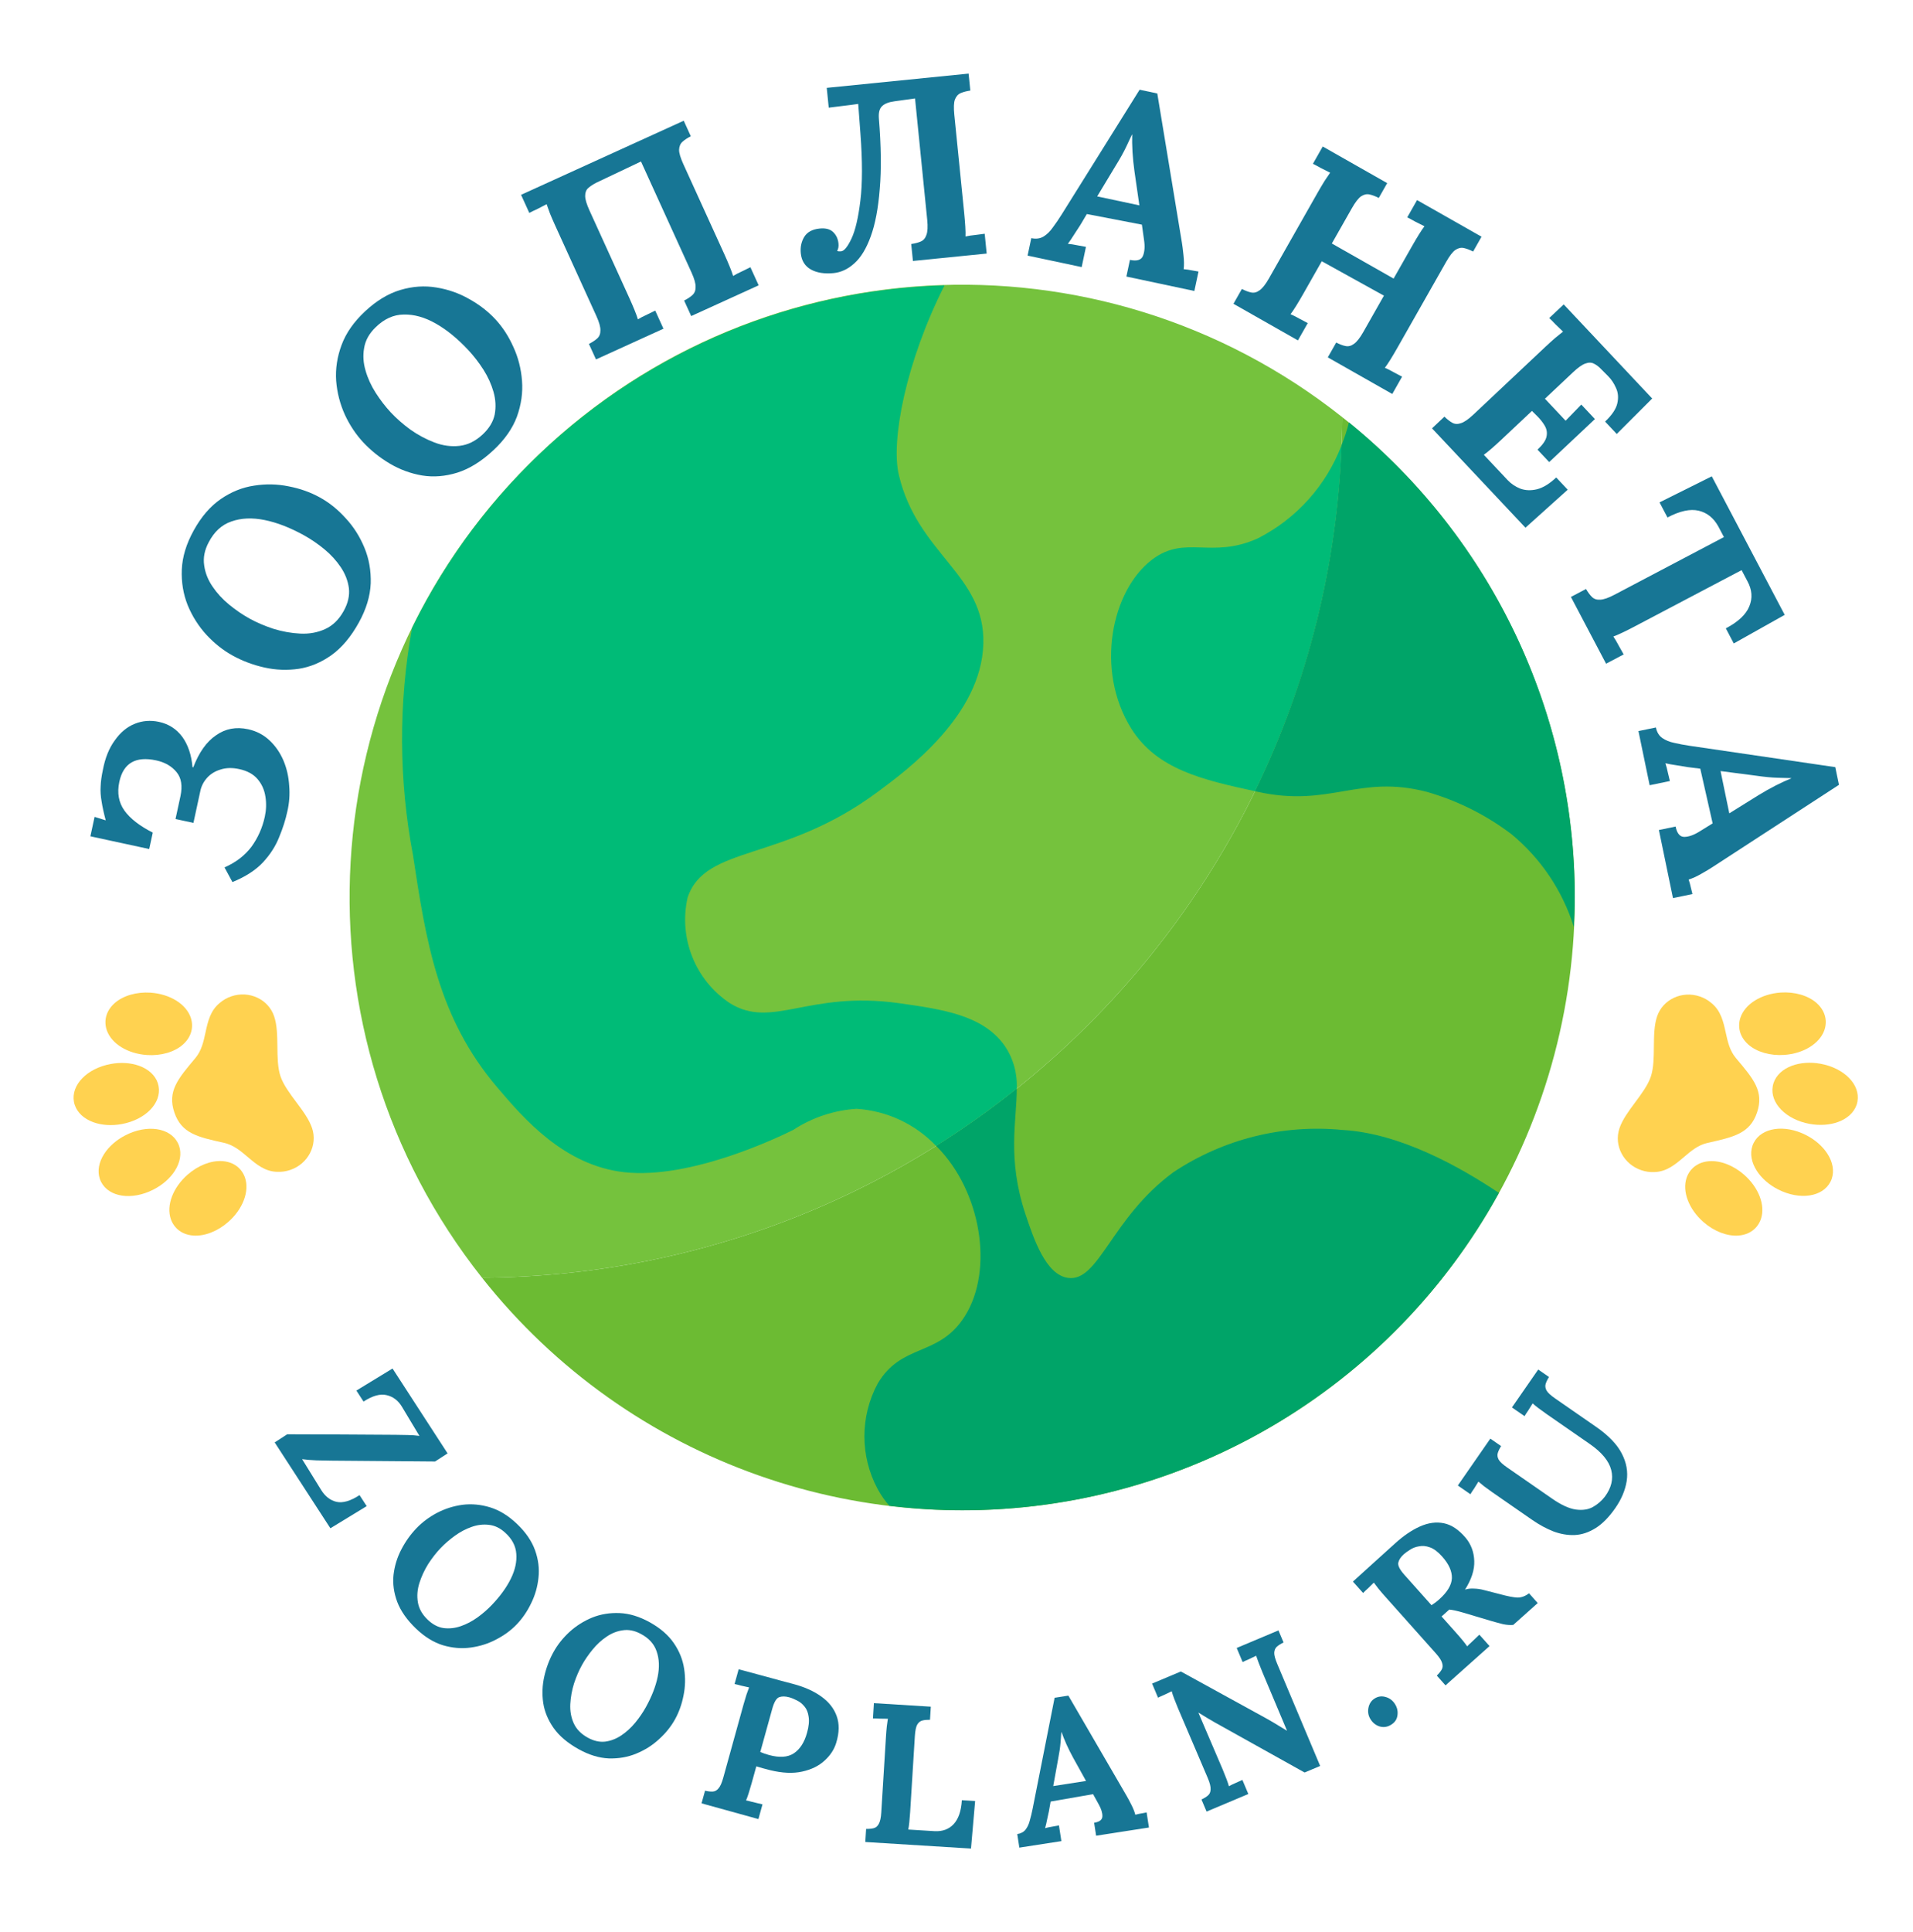 <svg width="104" height="105" viewBox="0 0 104 105" fill="none" xmlns="http://www.w3.org/2000/svg">
<path d="M72.972 22.671C72.822 48.438 51.971 69.289 26.204 69.44C34.157 79.497 47.179 84.092 59.684 81.256C72.188 78.42 81.952 68.655 84.789 56.151C87.625 43.647 83.029 30.625 72.972 22.671Z" fill="#6CBB33"/>
<path d="M72.973 22.671C59.724 12.174 40.71 13.271 28.757 25.224C16.804 37.177 15.706 56.191 26.204 69.44C51.971 69.289 72.822 48.438 72.973 22.671Z" fill="#75C23D"/>
<path d="M68.387 29.256C65.849 30.404 64.448 29.049 62.645 30.404C60.417 32.081 59.522 36.422 61.497 39.591C62.895 41.824 65.401 42.384 68.231 43.002C71.095 37.126 72.699 30.717 72.939 24.185C72.104 26.382 70.482 28.19 68.387 29.256Z" fill="#00BB77"/>
<path d="M73.335 22.956C73.232 23.375 73.098 23.785 72.934 24.185C72.695 30.717 71.09 37.126 68.227 43.002L68.387 43.036C72.326 43.897 73.853 42.071 77.574 43.036C79.234 43.512 80.791 44.291 82.167 45.333C83.762 46.648 84.942 48.4 85.561 50.373C85.586 49.843 85.612 49.314 85.612 48.778C85.621 38.76 81.11 29.273 73.335 22.956Z" fill="#00A468"/>
<path d="M51.162 62.558C53.435 65.073 54.033 69.322 52.31 71.744C50.909 73.72 48.992 73.042 47.717 75.189C46.752 76.982 46.752 79.139 47.717 80.931C47.894 81.255 48.105 81.559 48.347 81.837C49.662 81.996 50.986 82.077 52.31 82.079C64.454 82.083 75.636 75.473 81.489 64.832C79.4 63.435 76.137 61.587 72.98 61.409C69.745 61.093 66.5 61.904 63.794 63.706C60.406 66.187 59.74 69.701 58.052 69.448C56.858 69.276 56.203 67.346 55.755 66.003C54.73 62.943 55.286 60.873 55.276 59.157C53.874 60.279 52.409 61.32 50.888 62.274C51.006 62.39 51.103 62.493 51.162 62.558Z" fill="#00A468"/>
<path d="M54.607 56.816C53.424 55.162 51.22 54.852 48.865 54.519C43.928 53.83 41.987 55.955 39.678 54.519C37.797 53.267 36.883 50.983 37.382 48.778C38.347 45.895 42.561 46.872 47.717 43.036C49.382 41.807 53.343 38.856 53.459 34.997C53.573 31.219 49.887 30.14 48.865 25.811C48.421 23.946 49.25 19.657 51.35 15.51C38.988 15.86 27.839 23.033 22.396 34.137V34.148C21.659 38.228 21.679 42.408 22.453 46.481C23.154 51.109 23.797 55.312 27.047 59.113C28.471 60.789 30.664 63.339 33.937 63.706C37.566 64.108 42.354 61.788 43.123 61.409C44.152 60.734 45.34 60.338 46.568 60.261C48.21 60.366 49.752 61.084 50.888 62.274C52.409 61.32 53.874 60.279 55.276 59.157C55.315 58.325 55.08 57.502 54.607 56.816Z" fill="#00BB77"/>
<path d="M6.229 54.52C5.925 54.79 5.753 55.125 5.733 55.489L5.733 55.494C5.726 55.66 5.749 55.825 5.802 55.981L5.808 55.999C6.068 56.729 6.945 57.267 7.99 57.337C8.754 57.389 9.485 57.177 9.945 56.769C10.249 56.5 10.421 56.164 10.44 55.798L10.44 55.794C10.448 55.629 10.424 55.464 10.371 55.307C10.12 54.567 9.241 54.021 8.181 53.948C7.419 53.899 6.689 54.112 6.229 54.52Z" fill="#FFD250"/>
<path d="M11.172 56.113C11.062 56.622 10.957 57.103 10.615 57.511C9.665 58.637 9.092 59.316 9.479 60.458C9.867 61.599 10.735 61.791 12.174 62.109C12.695 62.224 13.071 62.543 13.47 62.881C13.927 63.269 14.399 63.67 15.067 63.685C15.309 63.697 15.552 63.662 15.781 63.583C16.748 63.255 17.279 62.234 16.965 61.307C16.802 60.829 16.464 60.376 16.107 59.897C15.763 59.436 15.407 58.96 15.25 58.497C15.093 58.035 15.086 57.442 15.08 56.869C15.071 56.272 15.065 55.71 14.902 55.23C14.588 54.305 13.547 53.819 12.58 54.147C12.35 54.224 12.136 54.345 11.951 54.503C11.431 54.922 11.299 55.527 11.172 56.113Z" fill="#FFD250"/>
<path d="M9.503 63.634C9.796 63.177 9.879 62.695 9.737 62.277C9.717 62.22 9.694 62.165 9.666 62.111C9.243 61.282 7.996 61.099 6.827 61.695C6.335 61.945 5.921 62.307 5.661 62.714C5.369 63.17 5.286 63.652 5.428 64.07C5.447 64.127 5.471 64.183 5.498 64.236C5.922 65.065 7.168 65.248 8.338 64.652C8.829 64.403 9.242 64.04 9.503 63.634Z" fill="#FFD250"/>
<path d="M8.622 59.032C8.611 58.973 8.596 58.914 8.577 58.857C8.435 58.439 8.076 58.107 7.566 57.923C7.112 57.759 6.563 57.724 6.021 57.824C4.731 58.062 3.853 58.966 4.02 59.881C4.031 59.941 4.046 59.999 4.066 60.056C4.208 60.474 4.567 60.806 5.076 60.99C5.53 61.155 6.079 61.191 6.622 61.089C7.912 60.851 8.79 59.947 8.622 59.032Z" fill="#FFD250"/>
<path d="M13.079 63.574L13.076 63.571C12.839 63.293 12.499 63.131 12.094 63.103C11.479 63.059 10.771 63.335 10.196 63.841C9.4 64.541 9.034 65.509 9.285 66.249C9.338 66.406 9.42 66.551 9.526 66.678L9.529 66.681C9.765 66.959 10.106 67.12 10.511 67.149C11.126 67.192 11.834 66.916 12.409 66.41C13.205 65.71 13.571 64.742 13.32 64.002C13.267 63.846 13.185 63.701 13.079 63.574Z" fill="#FFD250"/>
<path d="M98.758 54.509C99.062 54.778 99.235 55.113 99.256 55.477L99.256 55.482C99.264 55.647 99.241 55.813 99.188 55.969L99.182 55.987C98.924 56.717 98.049 57.258 97.004 57.331C96.24 57.385 95.509 57.175 95.047 56.768C94.743 56.499 94.57 56.164 94.55 55.799L94.549 55.795C94.542 55.63 94.565 55.464 94.618 55.307C94.867 54.566 95.745 54.018 96.804 53.942C97.566 53.891 98.296 54.102 98.758 54.509Z" fill="#FFD250"/>
<path d="M93.819 56.115C93.93 56.624 94.036 57.105 94.38 57.512C95.332 58.635 95.907 59.313 95.523 60.456C95.139 61.598 94.271 61.792 92.832 62.113C92.312 62.23 91.937 62.55 91.539 62.889C91.083 63.278 90.611 63.68 89.944 63.698C89.701 63.71 89.459 63.676 89.229 63.597C88.262 63.272 87.728 62.252 88.04 61.325C88.201 60.846 88.538 60.392 88.894 59.912C89.237 59.451 89.591 58.974 89.747 58.51C89.903 58.047 89.908 57.454 89.913 56.881C89.92 56.285 89.925 55.722 90.086 55.243C90.397 54.316 91.438 53.828 92.406 54.153C92.636 54.23 92.85 54.35 93.035 54.507C93.557 54.925 93.69 55.53 93.819 56.115Z" fill="#FFD250"/>
<path d="M95.508 63.631C95.214 63.175 95.129 62.694 95.27 62.276C95.289 62.218 95.313 62.163 95.34 62.109C95.762 61.279 97.008 61.093 98.179 61.685C98.671 61.934 99.086 62.296 99.347 62.702C99.641 63.157 99.725 63.639 99.584 64.057C99.565 64.114 99.541 64.17 99.514 64.223C99.093 65.053 97.847 65.239 96.675 64.647C96.184 64.399 95.769 64.037 95.508 63.631Z" fill="#FFD250"/>
<path d="M96.376 59.027C96.387 58.968 96.402 58.909 96.421 58.852C96.562 58.434 96.92 58.101 97.43 57.915C97.883 57.75 98.432 57.714 98.974 57.812C100.265 58.047 101.145 58.949 100.98 59.864C100.97 59.924 100.955 59.982 100.936 60.039C100.794 60.457 100.436 60.791 99.928 60.976C99.474 61.142 98.925 61.179 98.382 61.08C97.091 60.844 96.211 59.943 96.376 59.027Z" fill="#FFD250"/>
<path d="M91.931 63.582L91.934 63.578C92.171 63.3 92.51 63.137 92.916 63.107C93.53 63.062 94.239 63.336 94.816 63.841C95.613 64.539 95.982 65.506 95.733 66.246C95.68 66.403 95.599 66.549 95.492 66.676L95.49 66.679C95.254 66.957 94.914 67.119 94.509 67.149C93.894 67.194 93.185 66.92 92.609 66.416C91.811 65.718 91.442 64.751 91.692 64.01C91.744 63.854 91.826 63.708 91.931 63.582Z" fill="#FFD250"/>
<g filter="url(#filter0_d)">
<path d="M15.618 40.114C15.523 40.554 15.376 41.015 15.175 41.498C14.984 41.984 14.689 42.442 14.29 42.873C13.892 43.295 13.341 43.65 12.637 43.938L12.206 43.141C12.82 42.872 13.307 42.498 13.669 42.021C14.024 41.532 14.266 40.986 14.397 40.382C14.476 40.016 14.487 39.654 14.43 39.297C14.375 38.931 14.233 38.613 14.004 38.343C13.775 38.074 13.441 37.891 13.001 37.797C12.626 37.716 12.289 37.724 11.99 37.822C11.693 37.911 11.45 38.06 11.262 38.268C11.073 38.477 10.95 38.714 10.893 38.979L10.516 40.722L9.542 40.511L9.809 39.276C9.929 38.718 9.86 38.282 9.603 37.968C9.338 37.642 8.967 37.428 8.492 37.325C7.375 37.084 6.707 37.471 6.488 38.487C6.358 39.091 6.451 39.614 6.767 40.056C7.076 40.487 7.589 40.885 8.305 41.25L8.112 42.142L4.914 41.451L5.142 40.395L5.748 40.583C5.642 40.187 5.568 39.845 5.524 39.558C5.472 39.269 5.454 38.996 5.471 38.742C5.48 38.475 5.52 38.182 5.589 37.862C5.713 37.199 5.93 36.657 6.242 36.236C6.546 35.804 6.907 35.504 7.327 35.336C7.746 35.167 8.185 35.133 8.642 35.232C9.173 35.346 9.597 35.62 9.916 36.053C10.225 36.483 10.408 37.031 10.466 37.694L10.507 37.703C10.817 36.889 11.23 36.308 11.746 35.96C12.255 35.6 12.834 35.491 13.483 35.631C13.941 35.73 14.332 35.934 14.658 36.244C14.977 36.542 15.228 36.908 15.413 37.34C15.59 37.762 15.693 38.215 15.722 38.7C15.763 39.178 15.728 39.65 15.618 40.114Z" fill="#177695"/>
<path d="M19.506 29.838C19.075 30.617 18.577 31.207 18.011 31.611C17.45 32.007 16.86 32.252 16.24 32.348C15.611 32.439 14.988 32.415 14.37 32.276C13.751 32.137 13.176 31.92 12.643 31.626C12.127 31.34 11.655 30.966 11.226 30.504C10.793 30.029 10.453 29.494 10.206 28.896C9.963 28.291 9.856 27.644 9.884 26.953C9.913 26.263 10.129 25.554 10.533 24.825C10.945 24.079 11.436 23.511 12.006 23.12C12.575 22.729 13.18 22.486 13.821 22.392C14.454 22.292 15.078 22.306 15.693 22.432C16.312 22.55 16.88 22.752 17.396 23.038C17.904 23.319 18.37 23.694 18.794 24.165C19.223 24.627 19.563 25.163 19.814 25.772C20.062 26.369 20.175 27.015 20.154 27.71C20.125 28.4 19.909 29.11 19.506 29.838ZM18.684 29.207C18.92 28.781 19.014 28.368 18.968 27.968C18.914 27.564 18.766 27.182 18.526 26.825C18.285 26.467 17.989 26.142 17.636 25.851C17.276 25.555 16.907 25.303 16.53 25.094C15.777 24.677 15.063 24.4 14.39 24.263C13.717 24.126 13.115 24.151 12.583 24.339C12.056 24.518 11.642 24.898 11.341 25.481C11.118 25.903 11.038 26.319 11.101 26.728C11.155 27.132 11.307 27.516 11.555 27.878C11.796 28.236 12.097 28.563 12.457 28.859C12.818 29.154 13.186 29.407 13.563 29.615C13.948 29.828 14.38 30.014 14.86 30.172C15.344 30.322 15.83 30.41 16.32 30.434C16.809 30.459 17.261 30.377 17.675 30.189C18.089 30.001 18.425 29.674 18.684 29.207Z" fill="#177695"/>
<path d="M26.829 20.464C26.179 21.071 25.523 21.479 24.86 21.688C24.204 21.891 23.566 21.942 22.947 21.841C22.322 21.734 21.736 21.518 21.191 21.195C20.646 20.871 20.165 20.487 19.75 20.043C19.348 19.611 19.014 19.11 18.748 18.538C18.484 17.953 18.326 17.338 18.275 16.694C18.231 16.043 18.33 15.394 18.571 14.747C18.811 14.099 19.236 13.491 19.845 12.922C20.468 12.341 21.11 11.953 21.773 11.757C22.435 11.561 23.086 11.517 23.725 11.625C24.357 11.726 24.946 11.932 25.492 12.242C26.044 12.546 26.522 12.913 26.924 13.344C27.32 13.768 27.648 14.27 27.906 14.848C28.171 15.42 28.329 16.035 28.379 16.692C28.43 17.337 28.338 17.986 28.104 18.64C27.863 19.288 27.438 19.896 26.829 20.464ZM26.242 19.61C26.598 19.277 26.816 18.914 26.896 18.519C26.969 18.118 26.947 17.71 26.829 17.295C26.71 16.88 26.529 16.48 26.284 16.094C26.032 15.701 25.759 15.348 25.466 15.033C24.878 14.403 24.285 13.919 23.687 13.581C23.09 13.242 22.509 13.08 21.946 13.094C21.389 13.101 20.878 13.335 20.411 13.796C20.069 14.129 19.864 14.499 19.797 14.908C19.724 15.309 19.749 15.721 19.874 16.142C19.992 16.557 20.177 16.961 20.428 17.354C20.68 17.746 20.953 18.1 21.247 18.415C21.547 18.736 21.9 19.047 22.307 19.346C22.721 19.638 23.157 19.871 23.615 20.046C24.072 20.221 24.527 20.283 24.979 20.232C25.431 20.181 25.852 19.974 26.242 19.61Z" fill="#177695"/>
<path d="M32.401 15.534L32.017 14.691C32.209 14.593 32.359 14.493 32.468 14.393C32.585 14.288 32.642 14.143 32.641 13.959C32.648 13.771 32.573 13.506 32.418 13.166L30.189 8.271C30.084 8.041 29.988 7.818 29.899 7.601C29.82 7.38 29.759 7.212 29.717 7.098C29.584 7.168 29.418 7.254 29.217 7.356C29.013 7.449 28.866 7.521 28.776 7.572L28.328 6.588L37.171 2.561L37.555 3.405C37.371 3.499 37.221 3.598 37.104 3.703C36.987 3.807 36.925 3.954 36.919 4.142C36.916 4.318 36.995 4.581 37.154 4.93L39.383 9.824C39.487 10.054 39.584 10.278 39.672 10.495C39.761 10.711 39.822 10.879 39.855 10.998C39.984 10.919 40.15 10.832 40.355 10.739C40.564 10.634 40.711 10.562 40.796 10.523L41.244 11.507L37.577 13.177L37.193 12.334C37.385 12.236 37.535 12.137 37.643 12.036C37.76 11.931 37.818 11.787 37.816 11.602C37.823 11.414 37.749 11.149 37.594 10.809L34.847 4.777L32.424 5.927C32.24 6.021 32.09 6.12 31.973 6.225C31.864 6.325 31.811 6.468 31.813 6.652C31.814 6.837 31.893 7.099 32.048 7.44L34.207 12.181C34.312 12.411 34.408 12.635 34.497 12.851C34.585 13.068 34.646 13.236 34.68 13.355C34.808 13.275 34.975 13.189 35.179 13.096C35.388 12.991 35.535 12.919 35.621 12.88L36.069 13.864L32.401 15.534Z" fill="#177695"/>
<path d="M45.322 10.842C44.819 10.892 44.403 10.826 44.075 10.642C43.755 10.458 43.575 10.166 43.535 9.765C43.502 9.439 43.562 9.146 43.715 8.886C43.876 8.616 44.157 8.461 44.557 8.421C44.883 8.388 45.129 8.452 45.296 8.614C45.463 8.776 45.559 8.983 45.584 9.235C45.6 9.393 45.576 9.527 45.512 9.637C45.561 9.66 45.633 9.667 45.726 9.658C45.893 9.641 46.082 9.41 46.291 8.966C46.501 8.522 46.662 7.833 46.775 6.899C46.888 5.966 46.889 4.757 46.778 3.272L46.657 1.647L46.309 1.696L45.054 1.851L44.946 0.775L52.658 0L52.751 0.922C52.547 0.952 52.373 0.998 52.229 1.059C52.084 1.121 51.979 1.24 51.912 1.416C51.853 1.582 51.843 1.855 51.881 2.237L52.419 7.588C52.444 7.84 52.464 8.083 52.478 8.316C52.492 8.55 52.496 8.729 52.489 8.852C52.646 8.817 52.836 8.788 53.059 8.766C53.282 8.734 53.44 8.714 53.533 8.704L53.641 9.78L49.631 10.183L49.538 9.261C49.752 9.23 49.926 9.184 50.061 9.124C50.205 9.062 50.306 8.944 50.364 8.769C50.431 8.593 50.446 8.318 50.408 7.946L49.746 1.351L48.632 1.505C48.317 1.546 48.09 1.635 47.953 1.771C47.816 1.898 47.758 2.115 47.779 2.424C47.903 3.935 47.919 5.218 47.827 6.272C47.745 7.324 47.581 8.183 47.338 8.847C47.102 9.501 46.808 9.987 46.454 10.305C46.109 10.621 45.732 10.8 45.322 10.842Z" fill="#177695"/>
<path d="M55.865 9.891L56.066 8.943C56.323 8.998 56.544 8.968 56.731 8.855C56.918 8.741 57.087 8.576 57.238 8.359C57.399 8.145 57.558 7.91 57.717 7.657L61.955 0.876L62.916 1.08L64.254 9.187C64.28 9.336 64.308 9.562 64.34 9.866C64.373 10.16 64.377 10.414 64.35 10.629C64.51 10.643 64.658 10.665 64.796 10.694C64.944 10.716 65.064 10.737 65.156 10.757L64.931 11.814L61.236 11.03L61.429 10.124C61.804 10.203 62.039 10.134 62.133 9.914C62.23 9.686 62.25 9.389 62.193 9.023L62.079 8.209L59.086 7.632L58.73 8.231C58.659 8.34 58.552 8.504 58.41 8.723C58.279 8.934 58.16 9.11 58.054 9.25C58.205 9.263 58.38 9.291 58.582 9.333C58.794 9.369 58.947 9.396 59.038 9.416L58.805 10.515L55.865 9.891ZM59.648 6.674L61.942 7.161L61.675 5.31C61.626 4.955 61.59 4.603 61.568 4.254C61.549 3.896 61.543 3.583 61.552 3.317L61.538 3.314C61.468 3.462 61.364 3.684 61.225 3.98C61.085 4.276 60.892 4.622 60.645 5.02L59.648 6.674Z" fill="#177695"/>
<path d="M67.057 12.51L67.515 11.704C67.706 11.803 67.875 11.866 68.02 11.895C68.174 11.928 68.324 11.89 68.473 11.78C68.629 11.675 68.8 11.46 68.985 11.134L71.64 6.457C71.765 6.238 71.889 6.028 72.013 5.829C72.144 5.635 72.244 5.487 72.313 5.386C72.178 5.32 72.01 5.236 71.81 5.133C71.615 5.022 71.47 4.945 71.376 4.903L71.91 3.962L75.414 5.952L74.957 6.758C74.773 6.664 74.605 6.601 74.451 6.568C74.298 6.535 74.143 6.57 73.987 6.675C73.843 6.777 73.676 6.994 73.487 7.328L72.405 9.233L75.763 11.14L76.769 9.369C76.893 9.149 77.018 8.94 77.141 8.741C77.265 8.542 77.365 8.394 77.441 8.298C77.306 8.232 77.139 8.148 76.939 8.045C76.744 7.934 76.599 7.857 76.505 7.814L77.038 6.874L80.543 8.864L80.086 9.67C79.902 9.576 79.733 9.513 79.58 9.479C79.427 9.446 79.272 9.482 79.115 9.587C78.972 9.688 78.805 9.906 78.615 10.24L75.96 14.917C75.836 15.137 75.711 15.346 75.588 15.545C75.464 15.744 75.364 15.892 75.288 15.988C75.427 16.046 75.595 16.13 75.79 16.241C75.998 16.348 76.143 16.425 76.224 16.471L75.691 17.412L72.186 15.422L72.643 14.616C72.835 14.714 73.004 14.778 73.149 14.806C73.302 14.839 73.453 14.801 73.602 14.692C73.758 14.587 73.929 14.371 74.114 14.046L75.237 12.068L71.858 10.198L70.832 12.005C70.707 12.225 70.583 12.434 70.459 12.633C70.335 12.832 70.235 12.98 70.159 13.076C70.298 13.134 70.466 13.218 70.661 13.329C70.869 13.437 71.014 13.514 71.096 13.56L70.562 14.5L67.057 12.51Z" fill="#177695"/>
<path d="M83.587 20.438C83.874 20.168 84.036 19.932 84.076 19.727C84.122 19.517 84.088 19.317 83.975 19.128C83.868 18.946 83.724 18.766 83.544 18.589L83.284 18.332L81.607 19.91C81.422 20.083 81.245 20.244 81.075 20.391C80.905 20.538 80.769 20.646 80.668 20.716L81.957 22.087C82.15 22.291 82.38 22.447 82.648 22.555C82.923 22.656 83.224 22.668 83.551 22.592C83.885 22.51 84.236 22.295 84.604 21.949L85.229 22.614L82.931 24.679L77.851 19.279L78.526 18.644C78.68 18.794 78.823 18.904 78.953 18.975C79.09 19.052 79.245 19.06 79.419 18.999C79.6 18.945 79.826 18.79 80.099 18.533L84.016 14.848C84.201 14.675 84.381 14.512 84.558 14.358C84.741 14.211 84.88 14.1 84.975 14.023C84.866 13.921 84.731 13.791 84.57 13.633C84.416 13.47 84.301 13.354 84.223 13.285L85.011 12.544L89.821 17.658L87.895 19.586L87.26 18.911C87.635 18.558 87.857 18.227 87.926 17.918C87.995 17.609 87.97 17.33 87.852 17.081C87.741 16.826 87.595 16.61 87.415 16.432L87.058 16.074C86.924 15.931 86.788 15.827 86.651 15.763C86.52 15.693 86.365 15.691 86.184 15.759C86.01 15.82 85.79 15.975 85.524 16.225L83.99 17.669L85.115 18.865L85.967 17.987L86.708 18.775L84.222 21.113L83.587 20.438Z" fill="#177695"/>
<path d="M93.825 30.149C94.496 29.796 94.921 29.398 95.1 28.954C95.287 28.507 95.252 28.049 94.996 27.581L94.682 26.985L88.854 30.053C88.631 30.17 88.413 30.28 88.202 30.38C87.99 30.481 87.826 30.552 87.71 30.592C87.8 30.724 87.903 30.898 88.016 31.113C88.142 31.332 88.227 31.483 88.27 31.566L87.314 32.07L85.403 28.442L86.224 28.01C86.332 28.196 86.44 28.34 86.547 28.443C86.658 28.554 86.805 28.603 86.99 28.591C87.178 28.587 87.438 28.497 87.769 28.323L93.721 25.189L93.42 24.618C93.163 24.15 92.805 23.862 92.346 23.755C91.888 23.647 91.323 23.77 90.652 24.123L90.22 23.303L93.061 21.887L97.025 29.416L94.256 30.97L93.825 30.149Z" fill="#177695"/>
<path d="M89.074 35.732L90.023 35.536C90.076 35.793 90.192 35.984 90.371 36.109C90.55 36.235 90.769 36.323 91.028 36.375C91.289 36.436 91.567 36.488 91.863 36.532L99.775 37.692L99.974 38.654L93.085 43.133C92.959 43.217 92.763 43.334 92.498 43.484C92.242 43.633 92.01 43.738 91.803 43.8C91.854 43.952 91.894 44.097 91.922 44.234C91.961 44.379 91.991 44.497 92.01 44.589L90.951 44.808L90.186 41.109L91.093 40.921C91.171 41.297 91.329 41.484 91.568 41.483C91.816 41.479 92.096 41.378 92.409 41.18L93.108 40.748L92.436 37.776L91.744 37.689C91.616 37.668 91.423 37.636 91.165 37.594C90.919 37.559 90.71 37.521 90.539 37.48C90.588 37.623 90.633 37.795 90.675 37.996C90.728 38.205 90.764 38.356 90.783 38.447L89.683 38.675L89.074 35.732ZM93.538 37.906L94.013 40.203L95.601 39.215C95.907 39.027 96.215 38.853 96.526 38.694C96.846 38.532 97.13 38.401 97.377 38.303L97.374 38.289C97.211 38.284 96.966 38.278 96.639 38.269C96.312 38.26 95.917 38.222 95.454 38.155L93.538 37.906Z" fill="#177695"/>
</g>
<g filter="url(#filter1_d)">
<path d="M14.933 74.391L15.613 73.95C16.595 73.956 17.576 73.959 18.554 73.96C19.537 73.966 20.52 73.972 21.502 73.978C21.752 73.979 21.978 73.983 22.179 73.99C22.387 73.992 22.595 74.008 22.802 74.036L21.851 72.452C21.647 72.112 21.369 71.901 21.017 71.821C20.67 71.737 20.253 71.853 19.763 72.171L19.375 71.573L21.34 70.375L24.333 74.987L23.653 75.428L18.009 75.382C17.74 75.376 17.47 75.371 17.201 75.366C16.937 75.356 16.679 75.335 16.425 75.302L17.465 76.984C17.679 77.326 17.954 77.538 18.29 77.62C18.633 77.698 19.052 77.577 19.547 77.255L19.935 77.854L17.961 79.057L14.933 74.391Z" fill="#177695"/>
<path d="M22.621 84.515C22.127 84.042 21.785 83.556 21.595 83.056C21.411 82.561 21.344 82.073 21.394 81.594C21.45 81.109 21.589 80.65 21.814 80.217C22.038 79.784 22.312 79.398 22.636 79.06C22.949 78.732 23.32 78.454 23.748 78.225C24.186 77.996 24.651 77.848 25.143 77.781C25.641 77.719 26.144 77.766 26.652 77.922C27.159 78.079 27.645 78.379 28.108 78.822C28.582 79.274 28.908 79.751 29.088 80.251C29.267 80.751 29.329 81.249 29.274 81.744C29.224 82.234 29.092 82.696 28.878 83.128C28.669 83.566 28.407 83.949 28.094 84.277C27.785 84.6 27.415 84.873 26.982 85.096C26.554 85.325 26.089 85.473 25.586 85.54C25.093 85.608 24.591 85.565 24.078 85.414C23.57 85.257 23.085 84.958 22.621 84.515ZM23.252 84.027C23.523 84.286 23.811 84.437 24.118 84.481C24.43 84.52 24.742 84.485 25.055 84.376C25.369 84.267 25.668 84.11 25.954 83.905C26.244 83.695 26.504 83.47 26.733 83.23C27.191 82.751 27.537 82.275 27.77 81.801C28.004 81.327 28.104 80.874 28.068 80.442C28.038 80.015 27.836 79.632 27.462 79.295C27.191 79.046 26.898 78.905 26.581 78.871C26.27 78.833 25.955 78.87 25.637 78.984C25.323 79.093 25.021 79.253 24.731 79.463C24.44 79.674 24.18 79.898 23.951 80.138C23.717 80.382 23.495 80.668 23.283 80.993C23.077 81.324 22.916 81.669 22.802 82.028C22.688 82.387 22.66 82.739 22.719 83.084C22.778 83.429 22.955 83.743 23.252 84.027Z" fill="#177695"/>
<path d="M31.459 91.064C30.861 90.732 30.407 90.348 30.097 89.912C29.794 89.48 29.605 89.025 29.532 88.548C29.463 88.065 29.482 87.586 29.59 87.11C29.697 86.634 29.865 86.192 30.092 85.783C30.312 85.386 30.6 85.023 30.956 84.694C31.322 84.361 31.734 84.1 32.194 83.91C32.66 83.724 33.158 83.643 33.689 83.666C34.22 83.689 34.765 83.856 35.326 84.167C35.898 84.485 36.335 84.863 36.635 85.302C36.935 85.74 37.122 86.206 37.194 86.699C37.269 87.186 37.258 87.665 37.161 88.138C37.069 88.615 36.913 89.051 36.693 89.448C36.476 89.838 36.187 90.196 35.825 90.522C35.469 90.852 35.056 91.113 34.587 91.305C34.127 91.495 33.63 91.581 33.096 91.565C32.565 91.542 32.02 91.375 31.459 91.064ZM31.946 90.432C32.273 90.614 32.591 90.687 32.899 90.652C33.21 90.611 33.503 90.498 33.779 90.313C34.054 90.128 34.304 89.9 34.529 89.63C34.757 89.353 34.951 89.069 35.112 88.78C35.433 88.201 35.647 87.652 35.753 87.135C35.86 86.617 35.841 86.154 35.697 85.745C35.56 85.339 35.268 85.02 34.82 84.788C34.495 84.616 34.176 84.554 33.861 84.601C33.55 84.643 33.255 84.759 32.976 84.95C32.7 85.135 32.449 85.366 32.221 85.643C31.993 85.92 31.798 86.203 31.637 86.493C31.473 86.788 31.33 87.121 31.208 87.489C31.092 87.862 31.024 88.236 31.004 88.612C30.985 88.988 31.047 89.336 31.191 89.655C31.335 89.974 31.587 90.233 31.946 90.432Z" fill="#177695"/>
<path d="M38.33 93.319C38.491 93.357 38.629 93.372 38.742 93.367C38.863 93.362 38.968 93.306 39.059 93.196C39.156 93.089 39.242 92.896 39.319 92.618L40.423 88.631C40.475 88.444 40.529 88.265 40.584 88.093C40.645 87.923 40.692 87.794 40.724 87.706C40.611 87.682 40.471 87.651 40.302 87.612C40.136 87.566 40.013 87.535 39.935 87.521L40.157 86.72C40.652 86.849 41.145 86.982 41.638 87.118C42.131 87.255 42.624 87.388 43.119 87.517C43.732 87.68 44.24 87.906 44.645 88.198C45.057 88.491 45.337 88.845 45.484 89.259C45.637 89.675 45.63 90.159 45.463 90.71C45.354 91.076 45.141 91.402 44.822 91.688C44.511 91.975 44.105 92.173 43.605 92.281C43.111 92.391 42.532 92.365 41.867 92.203C41.58 92.131 41.33 92.062 41.117 91.995L40.863 92.911C40.809 93.106 40.755 93.289 40.7 93.46C40.645 93.632 40.598 93.761 40.559 93.847C40.638 93.861 40.736 93.885 40.854 93.918C40.974 93.943 41.089 93.972 41.2 94.002C41.32 94.028 41.404 94.047 41.453 94.061L41.231 94.862L38.139 94.006L38.33 93.319ZM41.333 91.215C41.473 91.276 41.626 91.329 41.793 91.376C42.369 91.535 42.821 91.507 43.15 91.292C43.487 91.071 43.729 90.698 43.875 90.17C43.971 89.823 44 89.532 43.96 89.297C43.928 89.064 43.852 88.878 43.733 88.741C43.616 88.597 43.482 88.488 43.33 88.416C43.18 88.337 43.039 88.28 42.907 88.243C42.692 88.184 42.509 88.182 42.359 88.237C42.209 88.293 42.084 88.505 41.982 88.872L41.333 91.215Z" fill="#177695"/>
<path d="M47.042 96.107L47.086 95.396C47.252 95.399 47.39 95.386 47.5 95.356C47.617 95.328 47.708 95.25 47.774 95.125C47.847 94.999 47.892 94.793 47.91 94.505L48.166 90.376C48.178 90.182 48.193 89.996 48.212 89.816C48.237 89.638 48.256 89.502 48.269 89.409C48.154 89.409 48.01 89.407 47.837 89.403C47.664 89.393 47.538 89.389 47.459 89.391L47.51 88.561L50.604 88.753L50.56 89.464C50.402 89.462 50.264 89.475 50.147 89.504C50.029 89.532 49.934 89.609 49.861 89.735C49.797 89.853 49.755 90.06 49.736 90.355L49.48 94.484C49.468 94.678 49.453 94.861 49.435 95.033C49.417 95.205 49.398 95.337 49.378 95.43L50.823 95.519C51.247 95.538 51.587 95.412 51.842 95.139C52.105 94.859 52.255 94.425 52.291 93.836L53.013 93.88L52.788 96.464L47.042 96.107Z" fill="#177695"/>
<path d="M55.417 96.413L55.303 95.677C55.502 95.646 55.654 95.564 55.757 95.432C55.86 95.299 55.937 95.134 55.986 94.937C56.043 94.739 56.094 94.527 56.139 94.301L57.334 88.268L58.082 88.152L61.258 93.616C61.317 93.716 61.399 93.871 61.505 94.081C61.609 94.283 61.681 94.465 61.721 94.626C61.839 94.594 61.952 94.569 62.059 94.552C62.172 94.527 62.264 94.51 62.335 94.499L62.462 95.32L59.591 95.766L59.482 95.061C59.773 95.016 59.923 94.902 59.931 94.718C59.938 94.528 59.871 94.309 59.731 94.061L59.426 93.507L57.117 93.909L57.024 94.437C57.002 94.535 56.971 94.682 56.928 94.878C56.892 95.066 56.855 95.225 56.816 95.355C56.928 95.323 57.062 95.295 57.219 95.27C57.381 95.238 57.498 95.216 57.569 95.205L57.702 96.059L55.417 96.413ZM57.259 93.067L59.042 92.79L58.344 91.532C58.212 91.291 58.09 91.047 57.979 90.802C57.867 90.55 57.778 90.327 57.711 90.133L57.701 90.135C57.691 90.26 57.676 90.448 57.657 90.699C57.638 90.95 57.593 91.252 57.524 91.605L57.259 93.067Z" fill="#177695"/>
<path d="M70.924 92.33L66.025 89.598C65.891 89.521 65.751 89.439 65.605 89.352C65.459 89.265 65.312 89.175 65.163 89.081L65.153 89.085L66.471 92.164C66.546 92.343 66.616 92.517 66.679 92.686C66.742 92.854 66.785 92.985 66.808 93.076C66.909 93.019 67.039 92.956 67.198 92.889C67.361 92.813 67.476 92.76 67.542 92.733L67.865 93.499L65.595 94.454L65.318 93.797C65.468 93.726 65.586 93.653 65.672 93.578C65.764 93.5 65.811 93.39 65.814 93.249C65.824 93.104 65.773 92.899 65.661 92.633L64.037 88.828C63.962 88.649 63.892 88.475 63.829 88.306C63.766 88.138 63.723 88.007 63.7 87.915C63.597 87.967 63.463 88.031 63.3 88.107C63.141 88.174 63.026 88.226 62.956 88.264L62.633 87.497L64.197 86.84L68.86 89.401C69.115 89.544 69.328 89.669 69.498 89.777C69.675 89.882 69.828 89.975 69.955 90.054L69.965 90.05L68.637 86.894C68.562 86.714 68.492 86.54 68.429 86.372C68.366 86.203 68.32 86.074 68.29 85.985C68.187 86.036 68.057 86.099 67.9 86.172C67.741 86.239 67.626 86.291 67.556 86.329L67.233 85.562L69.503 84.607L69.78 85.264C69.637 85.332 69.519 85.406 69.427 85.483C69.334 85.561 69.284 85.672 69.274 85.817C69.268 85.952 69.323 86.156 69.437 86.428L71.77 91.974L70.924 92.33Z" fill="#177695"/>
<path d="M75.644 89.725C75.444 89.854 75.236 89.889 75.019 89.832C74.808 89.771 74.641 89.643 74.516 89.449C74.391 89.255 74.351 89.046 74.394 88.821C74.438 88.596 74.547 88.427 74.723 88.314C74.911 88.193 75.11 88.164 75.321 88.225C75.538 88.282 75.708 88.408 75.833 88.602C75.958 88.796 76.004 89.001 75.973 89.218C75.947 89.432 75.838 89.601 75.644 89.725Z" fill="#177695"/>
<path d="M78.585 87.595L78.111 87.063C78.229 86.948 78.317 86.84 78.374 86.742C78.436 86.638 78.445 86.519 78.402 86.384C78.364 86.244 78.249 86.066 78.057 85.852L75.303 82.765C75.173 82.62 75.051 82.478 74.937 82.338C74.828 82.195 74.745 82.085 74.688 82.011C74.607 82.093 74.504 82.194 74.38 82.314C74.251 82.429 74.159 82.516 74.105 82.574L73.551 81.954C73.928 81.608 74.307 81.265 74.688 80.924C75.07 80.584 75.449 80.241 75.826 79.895C76.294 79.468 76.753 79.155 77.203 78.956C77.652 78.757 78.084 78.7 78.498 78.785C78.911 78.87 79.304 79.132 79.677 79.571C79.973 79.924 80.13 80.344 80.148 80.83C80.167 81.315 79.999 81.836 79.646 82.392C79.787 82.344 79.948 82.325 80.132 82.336C80.32 82.341 80.497 82.367 80.663 82.412L81.545 82.638C81.967 82.754 82.287 82.815 82.506 82.823C82.725 82.82 82.931 82.742 83.124 82.59L83.598 83.122L82.268 84.309C82.109 84.325 81.924 84.312 81.712 84.269C81.501 84.216 81.265 84.152 81.004 84.076L79.545 83.641C79.219 83.546 78.967 83.491 78.789 83.476L78.37 83.85L79.139 84.712C79.274 84.862 79.398 85.007 79.513 85.146C79.627 85.285 79.71 85.395 79.762 85.474C79.816 85.416 79.889 85.346 79.98 85.265C80.067 85.178 80.153 85.096 80.239 85.019C80.325 84.933 80.388 84.872 80.425 84.839L80.979 85.459L78.585 87.595ZM78.239 82.924C78.685 82.526 78.916 82.142 78.932 81.77C78.943 81.393 78.767 81.001 78.402 80.593C78.172 80.335 77.952 80.169 77.742 80.096C77.527 80.017 77.327 79.998 77.141 80.039C76.956 80.069 76.794 80.131 76.656 80.225C76.513 80.314 76.401 80.394 76.321 80.466C76.154 80.615 76.054 80.767 76.019 80.924C75.985 81.08 76.095 81.3 76.349 81.585L77.823 83.237C77.887 83.19 77.956 83.143 78.03 83.096C78.1 83.044 78.169 82.987 78.239 82.924Z" fill="#177695"/>
<path d="M81.608 74.591C81.523 74.726 81.463 74.85 81.427 74.966C81.391 75.081 81.408 75.202 81.477 75.329C81.545 75.446 81.7 75.589 81.943 75.757L84.384 77.449C84.875 77.79 85.304 77.986 85.671 78.039C86.031 78.088 86.339 78.042 86.593 77.903C86.852 77.758 87.069 77.571 87.245 77.343C87.603 76.864 87.719 76.379 87.594 75.89C87.47 75.4 87.079 74.927 86.422 74.472L84.096 72.86C83.936 72.749 83.784 72.639 83.641 72.531C83.497 72.422 83.39 72.335 83.322 72.27C83.262 72.369 83.184 72.495 83.087 72.647C82.989 72.789 82.92 72.894 82.881 72.963L82.197 72.49L83.625 70.43L84.211 70.836C84.126 70.971 84.066 71.095 84.03 71.211C83.994 71.326 84.011 71.447 84.08 71.574C84.148 71.691 84.303 71.834 84.546 72.002L86.765 73.54C87.446 74.012 87.915 74.499 88.171 75.001C88.426 75.493 88.513 75.992 88.434 76.498C88.353 76.994 88.149 77.479 87.821 77.952C87.476 78.449 87.118 78.814 86.746 79.047C86.374 79.28 85.993 79.406 85.604 79.425C85.218 79.438 84.831 79.371 84.442 79.224C84.057 79.071 83.675 78.864 83.296 78.601L81.148 77.112C80.989 77.001 80.837 76.891 80.693 76.783C80.553 76.668 80.447 76.582 80.374 76.522C80.314 76.621 80.238 76.744 80.146 76.89C80.047 77.032 79.978 77.138 79.939 77.207L79.255 76.733L81.022 74.185L81.608 74.591Z" fill="#177695"/>
</g>
<defs>
<filter id="filter0_d" x="0.914" y="0" width="103.06" height="52.808" filterUnits="userSpaceOnUse" color-interpolation-filters="sRGB">
<feFlood flood-opacity="0" result="BackgroundImageFix"/>
<feColorMatrix in="SourceAlpha" type="matrix" values="0 0 0 0 0 0 0 0 0 0 0 0 0 0 0 0 0 0 127 0"/>
<feOffset dy="4"/>
<feGaussianBlur stdDeviation="2"/>
<feColorMatrix type="matrix" values="0 0 0 0 0 0 0 0 0 0 0 0 0 0 0 0 0 0 0.25 0"/>
<feBlend mode="normal" in2="BackgroundImageFix" result="effect1_dropShadow"/>
<feBlend mode="normal" in="SourceGraphic" in2="effect1_dropShadow" result="shape"/>
</filter>
<filter id="filter1_d" x="10.933" y="70.375" width="81.53" height="34.089" filterUnits="userSpaceOnUse" color-interpolation-filters="sRGB">
<feFlood flood-opacity="0" result="BackgroundImageFix"/>
<feColorMatrix in="SourceAlpha" type="matrix" values="0 0 0 0 0 0 0 0 0 0 0 0 0 0 0 0 0 0 127 0"/>
<feOffset dy="4"/>
<feGaussianBlur stdDeviation="2"/>
<feColorMatrix type="matrix" values="0 0 0 0 0 0 0 0 0 0 0 0 0 0 0 0 0 0 0.25 0"/>
<feBlend mode="normal" in2="BackgroundImageFix" result="effect1_dropShadow"/>
<feBlend mode="normal" in="SourceGraphic" in2="effect1_dropShadow" result="shape"/>
</filter>
</defs>
</svg>
